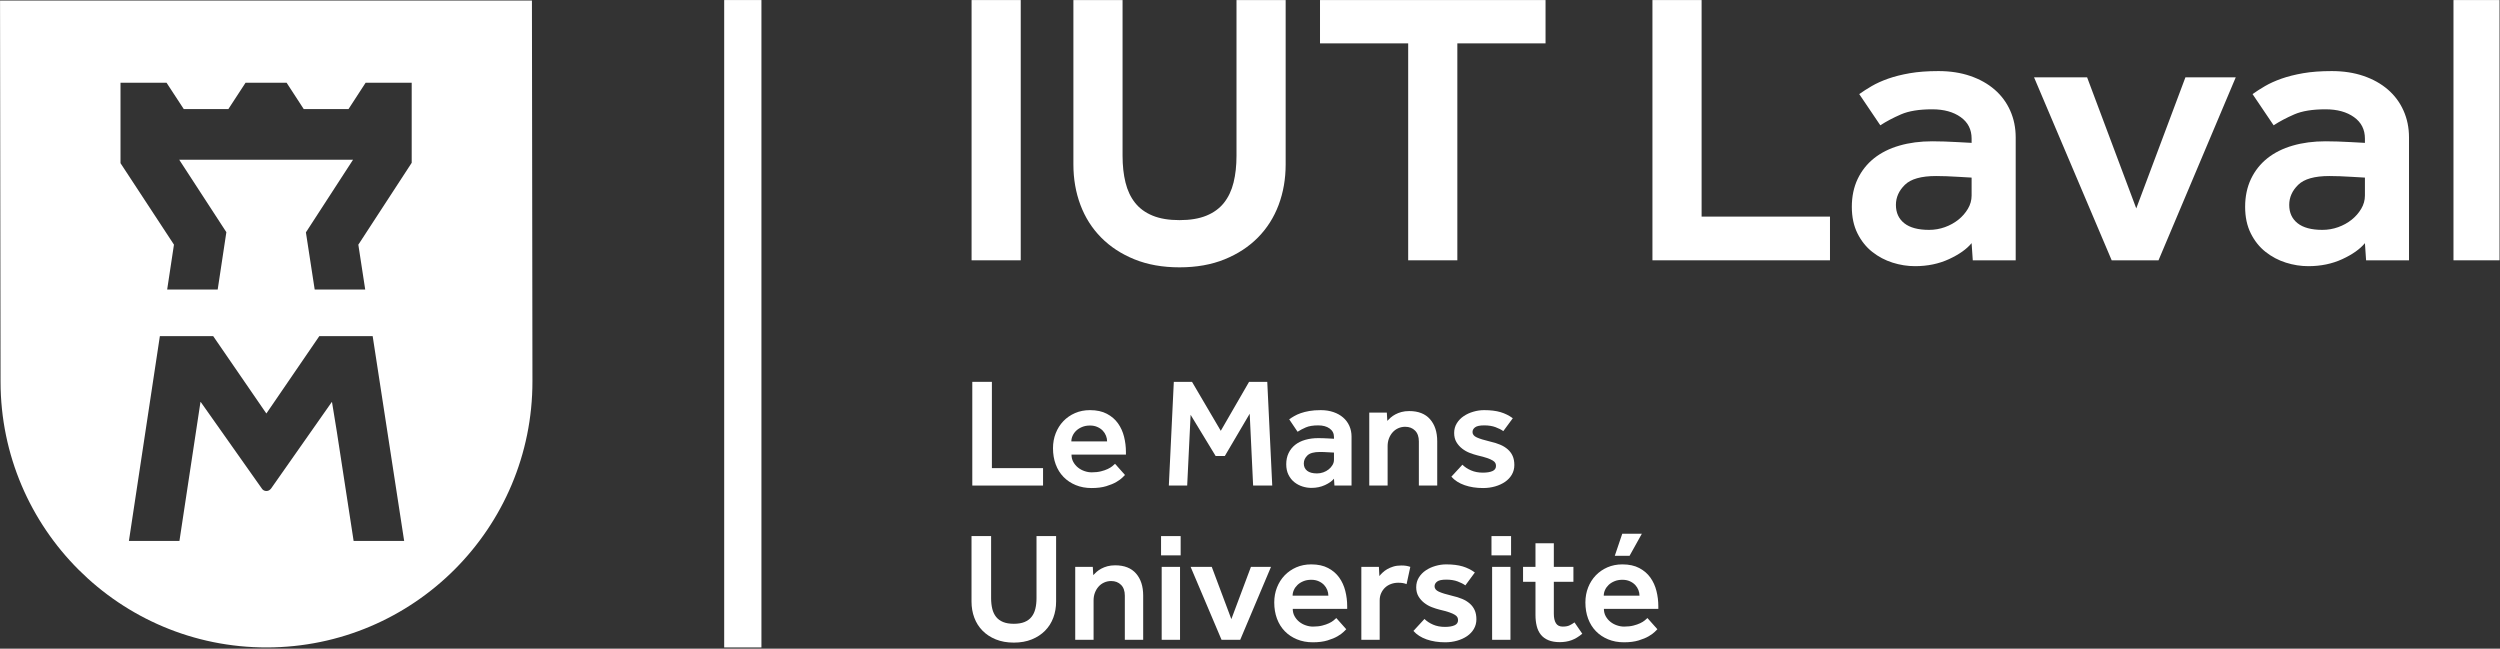 <?xml version="1.0" encoding="UTF-8" standalone="no"?>
<!DOCTYPE svg PUBLIC "-//W3C//DTD SVG 1.1//EN" "http://www.w3.org/Graphics/SVG/1.1/DTD/svg11.dtd">
<svg width="100%" height="100%" viewBox="0 0 1480 384" version="1.1" xmlns="http://www.w3.org/2000/svg" xmlns:xlink="http://www.w3.org/1999/xlink" xml:space="preserve" xmlns:serif="http://www.serif.com/" style="fill-rule:evenodd;clip-rule:evenodd;stroke-linejoin:round;stroke-miterlimit:2;">
    <rect x="0" y="0" width="1480" height="384" fill="#333333" stroke="none"/>
    <g transform="matrix(1,0,0,1,-315.167,-312.288)">
        <g transform="matrix(4.167,0,0,4.167,0,0)">
            <rect x="213.664" y="74.951" width="6.984" height="36.974" style="fill:white;fill-rule:nonzero;"/>
            <path d="M228.13,74.951L235.115,74.951L235.115,97.07C235.115,98.474 235.253,99.74 235.531,100.866C235.808,101.993 236.259,102.954 236.888,103.749C237.517,104.544 238.347,105.154 239.382,105.577C240.417,106.003 241.693,106.216 243.208,106.216C244.722,106.216 245.998,106.003 247.033,105.577C248.068,105.154 248.898,104.544 249.527,103.749C250.156,102.954 250.609,101.993 250.886,100.866C251.164,99.74 251.302,98.474 251.302,97.07L251.302,74.951L258.286,74.951L258.286,98.289C258.286,100.359 257.953,102.281 257.289,104.054C256.622,105.827 255.644,107.37 254.351,108.683C253.056,109.995 251.476,111.029 249.611,111.786C247.744,112.544 245.609,112.923 243.208,112.923C240.806,112.923 238.671,112.544 236.806,111.786C234.939,111.029 233.359,109.995 232.066,108.683C230.771,107.37 229.792,105.827 229.128,104.054C228.462,102.281 228.13,100.359 228.13,98.289L228.13,74.951Z" style="fill:white;fill-rule:nonzero;"/>
            <path d="M275.693,81.105L263.166,81.105L263.166,74.951L295.207,74.951L295.207,81.105L282.677,81.105L282.677,111.925L275.693,111.925L275.693,81.105Z" style="fill:white;fill-rule:nonzero;"/>
            <path d="M310.394,74.951L317.378,74.951L317.378,105.716L335.617,105.716L335.617,111.925L310.394,111.925L310.394,74.951Z" style="fill:white;fill-rule:nonzero;"/>
            <path d="M355.738,100.174C355.072,100.136 354.425,100.099 353.798,100.062C353.279,100.027 352.734,99.998 352.162,99.98C351.589,99.961 351.099,99.951 350.693,99.951C348.587,99.951 347.109,100.366 346.259,101.199C345.408,102.031 344.984,102.982 344.984,104.054C344.984,105.161 345.38,106.031 346.175,106.659C346.97,107.288 348.144,107.601 349.695,107.601C350.472,107.601 351.22,107.472 351.941,107.214C352.662,106.954 353.298,106.603 353.853,106.159C354.408,105.716 354.859,105.199 355.21,104.609C355.562,104.017 355.738,103.388 355.738,102.724L355.738,100.174ZM355.738,109.486C355.035,110.337 353.964,111.093 352.523,111.759C351.082,112.423 349.474,112.757 347.701,112.757C346.628,112.757 345.566,112.591 344.513,112.257C343.458,111.925 342.498,111.417 341.63,110.734C340.761,110.05 340.058,109.173 339.523,108.101C338.988,107.029 338.72,105.773 338.72,104.331C338.72,102.853 338.998,101.531 339.55,100.366C340.105,99.203 340.882,98.224 341.878,97.429C342.876,96.635 344.078,96.035 345.482,95.629C346.886,95.222 348.439,95.017 350.138,95.017C350.656,95.017 351.228,95.027 351.857,95.047C352.486,95.064 353.095,95.093 353.687,95.129C354.351,95.166 355.035,95.203 355.738,95.24L355.738,94.631C355.738,93.338 355.22,92.322 354.185,91.582C353.15,90.843 351.802,90.472 350.138,90.472C348.291,90.472 346.812,90.713 345.705,91.193C344.595,91.674 343.617,92.191 342.767,92.746L339.773,88.31C340.291,87.941 340.882,87.562 341.546,87.174C342.212,86.787 342.988,86.435 343.875,86.121C344.761,85.808 345.787,85.549 346.951,85.345C348.115,85.142 349.474,85.041 351.027,85.041C352.689,85.041 354.195,85.271 355.544,85.734C356.892,86.195 358.046,86.842 359.009,87.674C359.968,88.506 360.708,89.502 361.226,90.668C361.744,91.832 362.001,93.097 362.001,94.465L362.001,111.925L355.904,111.925L355.738,109.486Z" style="fill:white;fill-rule:nonzero;"/>
            <path d="M364.607,85.927L372.146,85.927L379.13,104.552L386.115,85.927L393.265,85.927L382.291,111.925L375.638,111.925L364.607,85.927Z" style="fill:white;fill-rule:nonzero;"/>
            <path d="M411.615,100.174C410.949,100.136 410.302,100.099 409.675,100.062C409.156,100.027 408.611,99.998 408.039,99.98C407.466,99.961 406.976,99.951 406.57,99.951C404.464,99.951 402.986,100.366 402.136,101.199C401.285,102.031 400.861,102.982 400.861,104.054C400.861,105.161 401.257,106.031 402.052,106.659C402.847,107.288 404.021,107.601 405.572,107.601C406.349,107.601 407.097,107.472 407.818,107.214C408.539,106.954 409.175,106.603 409.73,106.159C410.285,105.716 410.736,105.199 411.087,104.609C411.439,104.017 411.615,103.388 411.615,102.724L411.615,100.174ZM411.615,109.486C410.912,110.337 409.841,111.093 408.4,111.759C406.958,112.423 405.351,112.757 403.578,112.757C402.505,112.757 401.443,112.591 400.39,112.257C399.335,111.925 398.375,111.417 397.507,110.734C396.638,110.05 395.935,109.173 395.4,108.101C394.865,107.029 394.597,105.773 394.597,104.331C394.597,102.853 394.875,101.531 395.427,100.366C395.982,99.203 396.759,98.224 397.755,97.429C398.753,96.635 399.955,96.035 401.359,95.629C402.763,95.222 404.316,95.017 406.015,95.017C406.533,95.017 407.105,95.027 407.734,95.047C408.363,95.064 408.972,95.093 409.564,95.129C410.228,95.166 410.912,95.203 411.615,95.24L411.615,94.631C411.615,93.338 411.097,92.322 410.062,91.582C409.027,90.843 407.679,90.472 406.015,90.472C404.167,90.472 402.689,90.713 401.582,91.193C400.472,91.674 399.494,92.191 398.644,92.746L395.65,88.31C396.167,87.941 396.759,87.562 397.423,87.174C398.089,86.787 398.865,86.435 399.751,86.121C400.638,85.808 401.664,85.549 402.828,85.345C403.992,85.142 405.351,85.041 406.904,85.041C408.566,85.041 410.072,85.271 411.421,85.734C412.769,86.195 413.923,86.842 414.886,87.674C415.845,88.506 416.585,89.502 417.103,90.668C417.621,91.832 417.878,93.097 417.878,94.465L417.878,111.925L411.781,111.925L411.615,109.486Z" style="fill:white;fill-rule:nonzero;"/>
            <rect x="424.197" y="74.951" width="6.541" height="36.974" style="fill:white;fill-rule:nonzero;"/>
            <rect x="178.519" y="74.949" width="5.291" height="91.974" style="fill:white;fill-rule:nonzero;"/>
            <g transform="matrix(0.24,0,0,0.24,0,0)">
                <path d="M630.321,537.871C630.442,624.825 560.058,695.4 473.108,695.512C386.163,695.642 315.587,625.25 315.467,538.317L315.167,312.571L630.021,312.571L630.321,537.871ZM535.642,511.221L504.246,511.221C504.213,511.221 504.187,511.204 504.171,511.221L472.892,556.929C472.85,556.979 472.775,556.979 472.738,556.929L441.329,511.221C441.317,511.204 441.283,511.221 441.258,511.221L409.867,511.221C409.817,511.221 409.779,511.179 409.779,511.221L391.45,632.475C391.442,632.542 391.492,632.475 391.55,632.475L421.262,632.475C421.312,632.475 421.354,632.525 421.358,632.475L433.804,550.283C433.812,550.2 433.917,550.158 433.975,550.233L470.304,601.692C470.846,602.437 471.758,602.917 472.85,602.917C474.208,602.917 474.983,602.204 475.65,601.388L511.504,550.292C511.563,550.233 511.667,550.258 511.683,550.338L514.5,567.633L524.471,632.475C524.479,632.525 524.517,632.475 524.567,632.475L554.288,632.475C554.342,632.475 554.392,632.542 554.383,632.475L535.742,511.221C535.733,511.179 535.688,511.221 535.642,511.221ZM496.246,449.779C496.229,449.8 496.229,449.825 496.229,449.85L501.421,483.642C501.429,483.687 501.471,483.642 501.521,483.642L531.233,483.642C531.296,483.642 531.346,483.696 531.329,483.642L527.258,457.092L527.854,456.2L558.846,408.642L558.846,361.246L531.567,361.246L521.45,376.829L494.938,376.829L484.804,361.246L460.496,361.246L450.325,376.829L423.925,376.829L413.733,361.246L386.479,361.246L386.479,408.854L418.096,457.046C418.113,457.063 418.121,457.083 418.113,457.108L414.1,483.642C414.092,483.696 414.125,483.642 414.196,483.642L443.913,483.642C443.958,483.642 443.992,483.687 444.008,483.642L449.129,449.746C449.133,449.721 449.129,449.696 449.121,449.679L421.221,406.804L524.133,406.804L496.246,449.779Z" style="fill:white;fill-rule:nonzero;"/>
            </g>
            <path d="M213.767,129.191L216.55,129.191L216.55,141.45L223.818,141.45L223.818,143.925L213.767,143.925L213.767,129.191Z" style="fill:white;fill-rule:nonzero;"/>
            <path d="M232.919,137.652C232.919,137.386 232.869,137.12 232.765,136.857C232.662,136.591 232.511,136.351 232.312,136.138C232.113,135.925 231.859,135.747 231.55,135.609C231.242,135.468 230.888,135.398 230.49,135.398C230.062,135.398 229.683,135.468 229.353,135.609C229.021,135.747 228.746,135.925 228.523,136.138C228.302,136.351 228.134,136.591 228.015,136.857C227.898,137.12 227.839,137.386 227.839,137.652L232.919,137.652ZM235.46,142.423C235.416,142.468 235.294,142.589 235.095,142.788C234.898,142.986 234.609,143.197 234.234,143.417C233.859,143.638 233.38,143.837 232.798,144.013C232.216,144.191 231.521,144.279 230.71,144.279C229.886,144.279 229.134,144.138 228.458,143.859C227.781,143.579 227.203,143.193 226.724,142.699C226.246,142.206 225.876,141.613 225.619,140.921C225.361,140.228 225.232,139.462 225.232,138.622C225.232,137.859 225.361,137.148 225.619,136.491C225.876,135.837 226.238,135.265 226.701,134.779C227.166,134.294 227.718,133.911 228.359,133.63C229,133.351 229.708,133.21 230.49,133.21C231.433,133.21 232.232,133.384 232.886,133.73C233.542,134.075 234.068,134.529 234.466,135.089C234.865,135.648 235.152,136.283 235.328,136.99C235.505,137.695 235.593,138.417 235.593,139.154L235.593,139.529L227.861,139.529C227.861,139.911 227.945,140.257 228.115,140.568C228.285,140.876 228.505,141.142 228.779,141.363C229.05,141.583 229.359,141.753 229.707,141.87C230.052,141.99 230.394,142.048 230.732,142.048C231.234,142.048 231.671,141.999 232.046,141.904C232.423,141.808 232.744,141.699 233.007,141.572C233.273,141.447 233.49,141.316 233.66,141.175C233.83,141.034 233.958,140.921 234.046,140.833L235.46,142.423Z" style="fill:white;fill-rule:nonzero;"/>
            <path d="M242.396,129.191L244.982,129.191L249.068,136.15L253.087,129.191L255.673,129.191L256.38,143.925L253.664,143.925L253.177,133.72L249.642,139.728L248.339,139.728L244.783,133.874L244.296,143.925L241.689,143.925L242.396,129.191Z" style="fill:white;fill-rule:nonzero;"/>
            <path d="M265.15,139.241C264.884,139.228 264.626,139.212 264.376,139.199C264.169,139.183 263.953,139.171 263.724,139.165C263.496,139.158 263.302,139.154 263.14,139.154C262.3,139.154 261.709,139.32 261.372,139.65C261.032,139.982 260.864,140.361 260.864,140.788C260.864,141.23 261.023,141.575 261.338,141.827C261.656,142.077 262.122,142.202 262.742,142.202C263.052,142.202 263.349,142.15 263.636,142.048C263.923,141.945 264.177,141.804 264.398,141.628C264.621,141.45 264.8,141.245 264.941,141.009C265.08,140.773 265.15,140.523 265.15,140.257L265.15,139.241ZM265.15,142.952C264.871,143.292 264.443,143.593 263.869,143.859C263.294,144.124 262.654,144.257 261.946,144.257C261.519,144.257 261.096,144.191 260.677,144.058C260.256,143.925 259.875,143.722 259.527,143.45C259.181,143.177 258.902,142.827 258.689,142.402C258.474,141.974 258.368,141.474 258.368,140.898C258.368,140.31 258.478,139.783 258.699,139.32C258.919,138.855 259.23,138.466 259.626,138.148C260.025,137.831 260.502,137.593 261.064,137.431C261.622,137.269 262.242,137.187 262.919,137.187C263.125,137.187 263.353,137.191 263.603,137.199C263.853,137.206 264.097,137.216 264.333,137.232C264.597,137.247 264.871,137.261 265.15,137.277L265.15,137.033C265.15,136.517 264.943,136.113 264.531,135.818C264.119,135.523 263.582,135.376 262.919,135.376C262.183,135.376 261.592,135.472 261.152,135.663C260.709,135.855 260.32,136.06 259.98,136.283L258.789,134.515C258.993,134.366 259.23,134.216 259.496,134.062C259.759,133.908 260.07,133.767 260.423,133.642C260.777,133.517 261.185,133.413 261.648,133.333C262.113,133.251 262.654,133.21 263.273,133.21C263.935,133.21 264.535,133.304 265.072,133.488C265.611,133.671 266.07,133.929 266.453,134.261C266.835,134.591 267.13,134.99 267.337,135.452C267.542,135.917 267.646,136.421 267.646,136.966L267.646,143.925L265.216,143.925L265.15,142.952Z" style="fill:white;fill-rule:nonzero;"/>
            <path d="M270.164,133.564L272.66,133.564L272.726,134.736C272.859,134.589 273.017,134.433 273.201,134.271C273.384,134.109 273.607,133.958 273.865,133.818C274.121,133.679 274.412,133.564 274.736,133.476C275.06,133.388 275.429,133.343 275.841,133.343C277.136,133.343 278.123,133.73 278.8,134.503C279.478,135.277 279.818,136.318 279.818,137.63L279.818,143.925L277.21,143.925L277.21,137.652C277.21,136.99 277.031,136.478 276.669,136.116C276.308,135.755 275.841,135.575 275.267,135.575C274.914,135.575 274.582,135.646 274.273,135.784C273.962,135.925 273.699,136.12 273.478,136.37C273.255,136.62 273.083,136.911 272.958,137.243C272.833,137.574 272.771,137.931 272.771,138.314L272.771,143.925L270.164,143.925L270.164,133.564Z" style="fill:white;fill-rule:nonzero;"/>
            <path d="M283.396,140.964C283.72,141.288 284.128,141.558 284.623,141.771C285.115,141.986 285.679,142.091 286.312,142.091C286.871,142.091 287.32,142.019 287.66,141.87C287.998,141.724 288.167,141.48 288.167,141.142C288.167,140.995 288.138,140.859 288.08,140.734C288.021,140.609 287.894,140.486 287.703,140.368C287.511,140.251 287.248,140.132 286.908,140.015C286.57,139.898 286.113,139.773 285.539,139.64C285.185,139.552 284.816,139.433 284.435,139.286C284.05,139.14 283.695,138.937 283.363,138.679C283.031,138.421 282.759,138.113 282.544,137.751C282.332,137.39 282.224,136.958 282.224,136.458C282.224,135.943 282.349,135.484 282.601,135.077C282.851,134.673 283.179,134.333 283.583,134.062C283.988,133.788 284.445,133.579 284.953,133.433C285.46,133.284 285.972,133.21 286.488,133.21C287.402,133.21 288.179,133.308 288.82,133.497C289.46,133.691 290.037,133.978 290.554,134.361L289.207,136.193C288.925,135.988 288.558,135.8 288.101,135.63C287.644,135.46 287.107,135.376 286.488,135.376C285.871,135.376 285.439,135.468 285.197,135.652C284.953,135.837 284.832,136.06 284.832,136.325C284.832,136.65 285.035,136.904 285.439,137.087C285.843,137.273 286.474,137.468 287.328,137.673C287.859,137.792 288.333,137.939 288.753,138.115C289.173,138.292 289.533,138.513 289.835,138.779C290.136,139.042 290.369,139.357 290.531,139.716C290.693,140.077 290.775,140.509 290.775,141.009C290.775,141.509 290.656,141.962 290.421,142.368C290.185,142.773 289.865,143.115 289.46,143.396C289.054,143.675 288.583,143.892 288.046,144.046C287.507,144.2 286.937,144.279 286.333,144.279C285.363,144.279 284.486,144.142 283.705,143.87C282.925,143.597 282.298,143.197 281.828,142.665L283.396,140.964Z" style="fill:white;fill-rule:nonzero;"/>
            <path d="M213.656,151.105L216.439,151.105L216.439,159.919C216.439,160.478 216.496,160.984 216.605,161.433C216.716,161.882 216.896,162.265 217.146,162.581C217.396,162.898 217.728,163.14 218.14,163.31C218.552,163.48 219.06,163.564 219.666,163.564C220.269,163.564 220.777,163.48 221.189,163.31C221.601,163.14 221.933,162.898 222.183,162.581C222.433,162.265 222.615,161.882 222.724,161.433C222.835,160.984 222.89,160.478 222.89,159.919L222.89,151.105L225.673,151.105L225.673,160.406C225.673,161.23 225.541,161.995 225.275,162.702C225.011,163.409 224.621,164.025 224.105,164.546C223.589,165.07 222.96,165.482 222.216,165.784C221.472,166.085 220.623,166.238 219.666,166.238C218.707,166.238 217.857,166.085 217.113,165.784C216.369,165.482 215.74,165.07 215.224,164.546C214.708,164.025 214.318,163.409 214.054,162.702C213.789,161.995 213.656,161.23 213.656,160.406L213.656,151.105Z" style="fill:white;fill-rule:nonzero;"/>
            <path d="M228.39,155.478L230.886,155.478L230.953,156.65C231.085,156.503 231.244,156.347 231.427,156.185C231.611,156.023 231.833,155.872 232.091,155.732C232.347,155.593 232.638,155.478 232.962,155.39C233.287,155.302 233.656,155.257 234.068,155.257C235.363,155.257 236.349,155.644 237.027,156.417C237.705,157.191 238.044,158.232 238.044,159.544L238.044,165.839L235.437,165.839L235.437,159.566C235.437,158.904 235.257,158.392 234.896,158.031C234.535,157.669 234.068,157.49 233.494,157.49C233.14,157.49 232.808,157.56 232.5,157.699C232.189,157.839 231.925,158.034 231.705,158.284C231.482,158.534 231.31,158.825 231.185,159.158C231.06,159.488 230.998,159.845 230.998,160.228L230.998,165.839L228.39,165.839L228.39,155.478Z" style="fill:white;fill-rule:nonzero;"/>
            <path d="M240.673,155.478L243.279,155.478L243.279,165.839L240.673,165.839L240.673,155.478ZM240.583,151.105L243.367,151.105L243.367,153.843L240.583,153.843L240.583,151.105Z" style="fill:white;fill-rule:nonzero;"/>
            <path d="M244.783,155.478L247.787,155.478L250.57,162.902L253.353,155.478L256.203,155.478L251.83,165.839L249.177,165.839L244.783,155.478Z" style="fill:white;fill-rule:nonzero;"/>
            <path d="M264.353,159.566C264.353,159.3 264.302,159.034 264.199,158.771C264.095,158.505 263.945,158.265 263.746,158.052C263.546,157.839 263.292,157.661 262.984,157.523C262.675,157.382 262.322,157.312 261.923,157.312C261.496,157.312 261.117,157.382 260.786,157.523C260.454,157.661 260.178,157.839 259.957,158.052C259.736,158.265 259.568,158.505 259.449,158.771C259.332,159.034 259.273,159.3 259.273,159.566L264.353,159.566ZM266.894,164.337C266.849,164.382 266.728,164.503 266.529,164.702C266.332,164.9 266.042,165.111 265.667,165.331C265.292,165.552 264.814,165.751 264.232,165.927C263.65,166.105 262.955,166.193 262.144,166.193C261.32,166.193 260.568,166.052 259.892,165.773C259.213,165.493 258.635,165.107 258.157,164.613C257.678,164.12 257.31,163.527 257.052,162.835C256.794,162.142 256.665,161.376 256.665,160.536C256.665,159.773 256.794,159.062 257.052,158.406C257.31,157.751 257.67,157.179 258.134,156.693C258.599,156.208 259.152,155.825 259.792,155.544C260.433,155.265 261.142,155.124 261.923,155.124C262.867,155.124 263.666,155.298 264.32,155.644C264.976,155.99 265.501,156.443 265.9,157.003C266.298,157.562 266.585,158.197 266.761,158.904C266.939,159.609 267.027,160.331 267.027,161.068L267.027,161.443L259.294,161.443C259.294,161.825 259.377,162.171 259.548,162.482C259.717,162.79 259.939,163.056 260.212,163.277C260.484,163.497 260.792,163.667 261.14,163.784C261.486,163.904 261.828,163.962 262.166,163.962C262.667,163.962 263.105,163.913 263.48,163.818C263.857,163.722 264.177,163.613 264.441,163.486C264.707,163.361 264.923,163.23 265.093,163.089C265.263,162.949 265.392,162.835 265.48,162.747L266.894,164.337Z" style="fill:white;fill-rule:nonzero;"/>
            <path d="M269.037,155.478L271.533,155.478L271.599,156.783C271.716,156.634 271.869,156.472 272.052,156.296C272.236,156.118 272.453,155.956 272.705,155.81C272.955,155.663 273.246,155.538 273.576,155.435C273.908,155.331 274.287,155.281 274.714,155.281C274.964,155.281 275.189,155.294 275.388,155.324C275.587,155.353 275.789,155.406 275.996,155.478L275.464,157.931C275.289,157.857 275.107,157.806 274.923,157.777C274.74,157.747 274.523,157.732 274.273,157.732C273.919,157.732 273.58,157.79 273.255,157.909C272.931,158.027 272.652,158.197 272.417,158.417C272.181,158.638 271.994,158.904 271.853,159.212C271.712,159.521 271.644,159.866 271.644,160.249L271.644,165.839L269.037,165.839L269.037,155.478Z" style="fill:white;fill-rule:nonzero;"/>
            <path d="M278.005,162.878C278.33,163.202 278.738,163.472 279.232,163.685C279.724,163.9 280.289,164.005 280.921,164.005C281.48,164.005 281.929,163.933 282.269,163.784C282.607,163.638 282.777,163.394 282.777,163.056C282.777,162.909 282.748,162.773 282.689,162.648C282.63,162.523 282.503,162.4 282.312,162.283C282.121,162.165 281.857,162.046 281.517,161.929C281.179,161.812 280.722,161.687 280.148,161.554C279.794,161.466 279.425,161.347 279.044,161.2C278.66,161.054 278.304,160.851 277.972,160.593C277.64,160.335 277.369,160.027 277.154,159.665C276.941,159.304 276.833,158.872 276.833,158.372C276.833,157.857 276.958,157.398 277.21,156.991C277.46,156.587 277.789,156.247 278.193,155.976C278.597,155.702 279.054,155.493 279.562,155.347C280.07,155.199 280.582,155.124 281.097,155.124C282.011,155.124 282.789,155.222 283.429,155.411C284.07,155.605 284.646,155.892 285.164,156.275L283.816,158.107C283.535,157.902 283.167,157.714 282.71,157.544C282.253,157.374 281.716,157.29 281.097,157.29C280.48,157.29 280.048,157.382 279.806,157.566C279.562,157.751 279.441,157.974 279.441,158.24C279.441,158.564 279.644,158.818 280.048,159.001C280.453,159.187 281.083,159.382 281.937,159.587C282.468,159.706 282.943,159.853 283.363,160.029C283.783,160.206 284.142,160.427 284.445,160.693C284.746,160.956 284.978,161.271 285.14,161.63C285.302,161.991 285.384,162.423 285.384,162.923C285.384,163.423 285.265,163.876 285.031,164.283C284.794,164.687 284.474,165.029 284.07,165.31C283.664,165.589 283.193,165.806 282.656,165.96C282.117,166.115 281.546,166.193 280.943,166.193C279.972,166.193 279.095,166.056 278.314,165.784C277.535,165.511 276.908,165.111 276.437,164.579L278.005,162.878Z" style="fill:white;fill-rule:nonzero;"/>
            <path d="M287.617,155.478L290.222,155.478L290.222,165.839L287.617,165.839L287.617,155.478ZM287.527,151.105L290.31,151.105L290.31,153.843L287.527,153.843L287.527,151.105Z" style="fill:white;fill-rule:nonzero;"/>
            <path d="M293.777,157.599L292.011,157.599L292.011,155.478L293.777,155.478L293.777,152.12L296.384,152.12L296.384,155.478L299.167,155.478L299.167,157.599L296.384,157.599L296.384,162.128C296.384,162.718 296.484,163.169 296.683,163.486C296.882,163.804 297.203,163.962 297.644,163.962C298.056,163.962 298.384,163.904 298.626,163.784C298.869,163.667 299.101,163.527 299.322,163.365L300.427,164.978C299.912,165.406 299.404,165.71 298.902,165.894C298.402,166.077 297.843,166.171 297.224,166.171C296.591,166.171 296.052,166.077 295.611,165.894C295.169,165.71 294.812,165.449 294.541,165.111C294.267,164.771 294.072,164.363 293.955,163.884C293.835,163.406 293.777,162.878 293.777,162.304L293.777,157.599Z" style="fill:white;fill-rule:nonzero;"/>
            <path d="M306.105,150.773L308.888,150.773L307.142,153.909L305.044,153.909L306.105,150.773ZM308.556,159.566C308.556,159.3 308.505,159.034 308.402,158.771C308.298,158.505 308.148,158.265 307.949,158.052C307.75,157.839 307.496,157.661 307.187,157.523C306.878,157.382 306.525,157.312 306.126,157.312C305.699,157.312 305.32,157.382 304.99,157.523C304.658,157.661 304.382,157.839 304.16,158.052C303.939,158.265 303.771,158.505 303.652,158.771C303.535,159.034 303.476,159.3 303.476,159.566L308.556,159.566ZM311.097,164.337C311.052,164.382 310.931,164.503 310.732,164.702C310.535,164.9 310.246,165.111 309.871,165.331C309.496,165.552 309.017,165.751 308.435,165.927C307.853,166.105 307.158,166.193 306.347,166.193C305.523,166.193 304.771,166.052 304.095,165.773C303.417,165.493 302.839,165.107 302.361,164.613C301.882,164.12 301.513,163.527 301.255,162.835C300.998,162.142 300.869,161.376 300.869,160.536C300.869,159.773 300.998,159.062 301.255,158.406C301.513,157.751 301.875,157.179 302.337,156.693C302.802,156.208 303.355,155.825 303.996,155.544C304.636,155.265 305.345,155.124 306.126,155.124C307.07,155.124 307.869,155.298 308.523,155.644C309.179,155.99 309.705,156.443 310.103,157.003C310.501,157.562 310.789,158.197 310.964,158.904C311.142,159.609 311.23,160.331 311.23,161.068L311.23,161.443L303.498,161.443C303.498,161.825 303.582,162.171 303.751,162.482C303.921,162.79 304.142,163.056 304.416,163.277C304.687,163.497 304.996,163.667 305.343,163.784C305.689,163.904 306.031,163.962 306.369,163.962C306.871,163.962 307.308,163.913 307.683,163.818C308.06,163.722 308.38,163.613 308.644,163.486C308.91,163.361 309.126,163.23 309.296,163.089C309.466,162.949 309.595,162.835 309.683,162.747L311.097,164.337Z" style="fill:white;fill-rule:nonzero;"/>
        </g>
    </g>
</svg>

